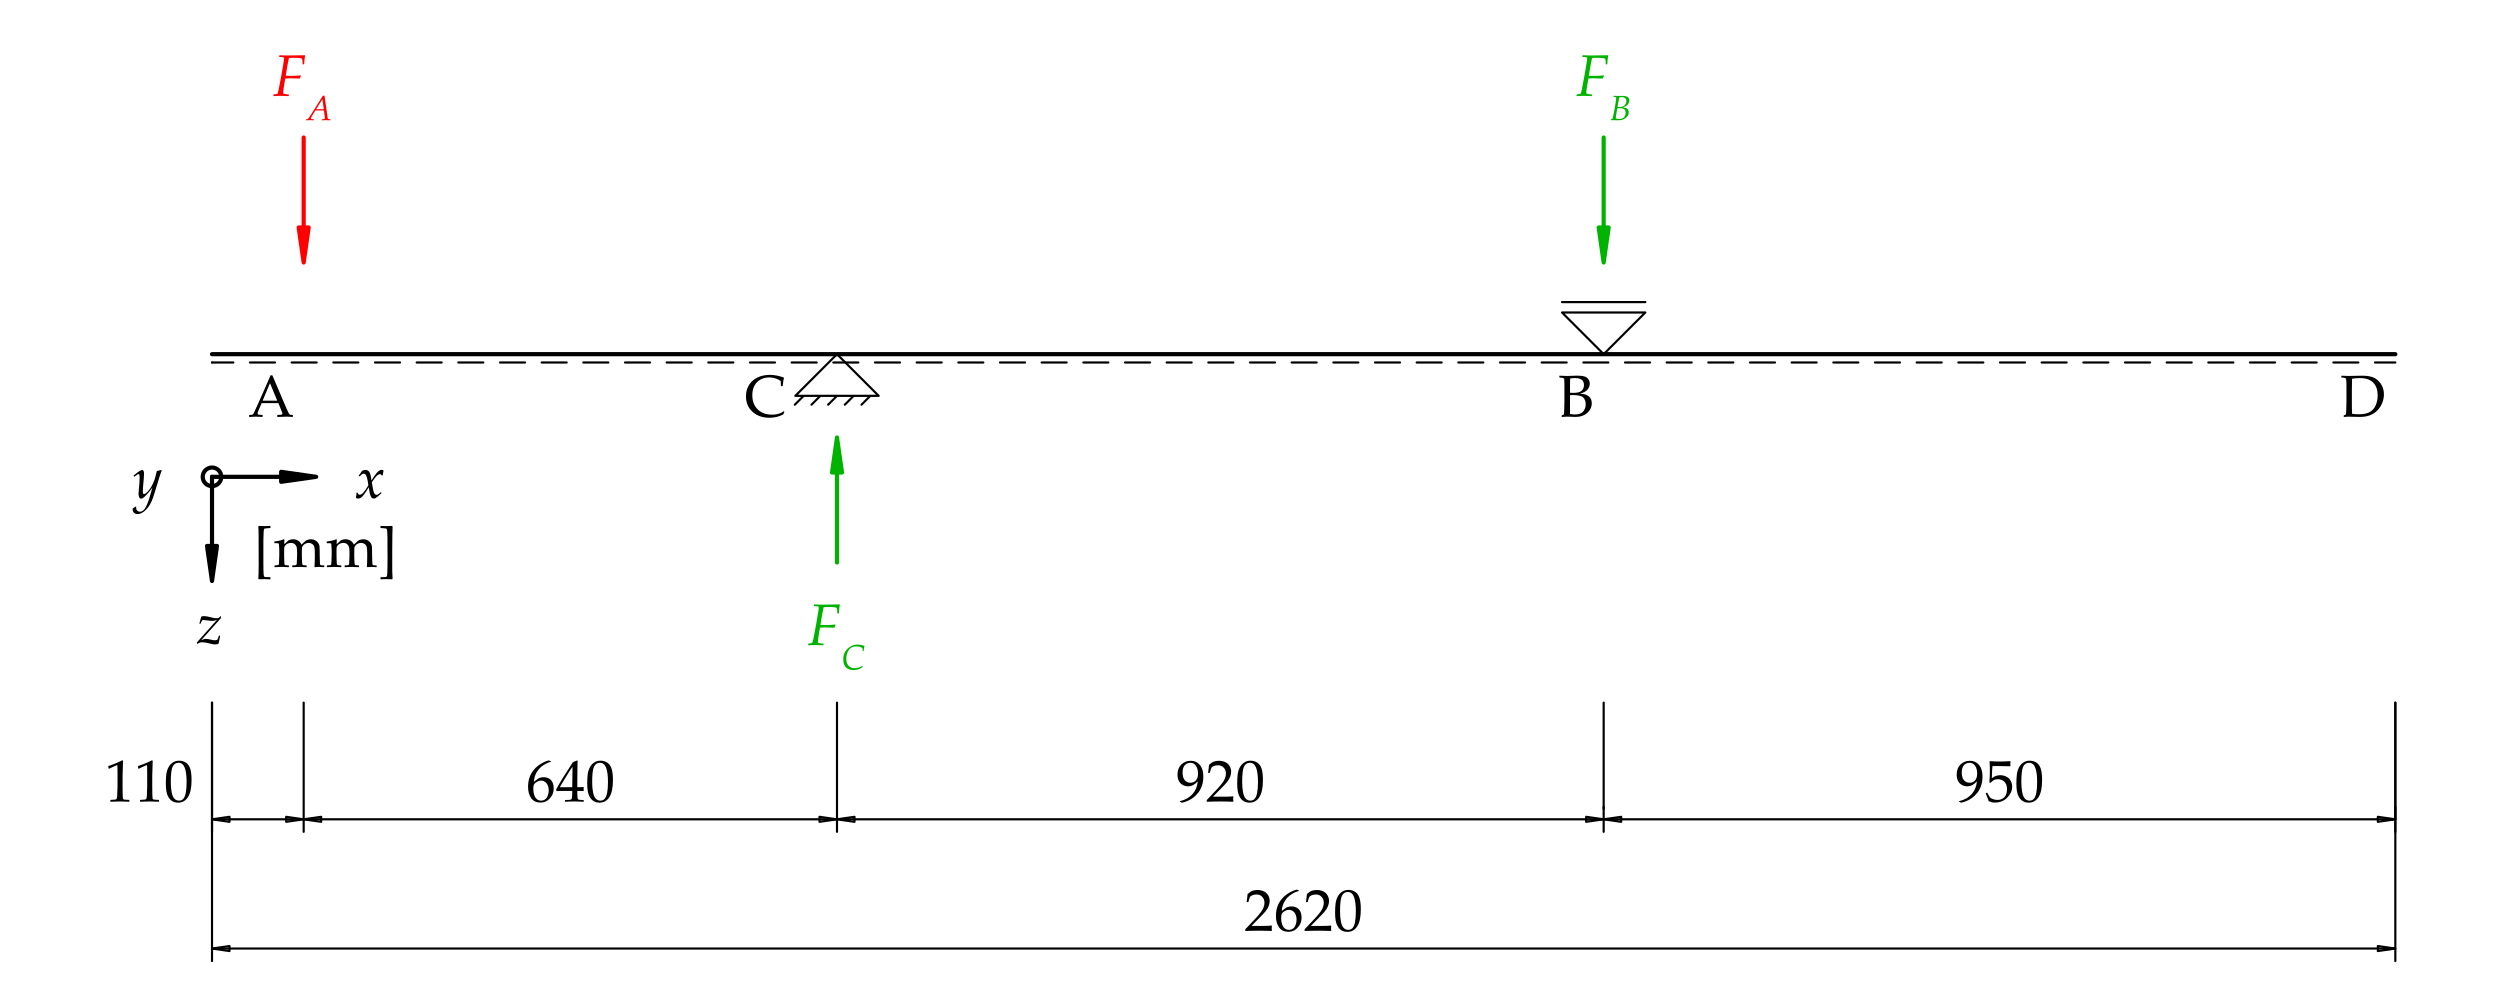 <?xml version="1.0" encoding="UTF-8" standalone="no"?>
<svg
   width="425.197pt"
   height="170.079pt"
   viewBox="0 0 425.197 170.079"
   version="1.1"
   id="svg70"
   xmlns:xlink="http://www.w3.org/1999/xlink"
   xmlns="http://www.w3.org/2000/svg"
   xmlns:svg="http://www.w3.org/2000/svg">
  <defs
     id="defs21">
    <g
       id="g21">
      <g
         id="glyph-0-0">
        <path
           d="M 0.75 -5.562 L 0.672 -5.594 L 0.609 -6 L 0.672 -6.047 C 0.992 -6.141 1.406 -6.289 1.906 -6.5 C 2.414 -6.719 2.773 -6.883 2.984 -7 L 3.125 -6.938 C 3.07 -5.5 3.047 -4.641 3.047 -4.359 L 3.047 -2.531 C 3.047 -2.07 3.051 -1.645 3.062 -1.25 C 3.07 -0.852 3.082 -0.617 3.094 -0.547 C 3.113 -0.484 3.145 -0.43 3.188 -0.391 C 3.238 -0.348 3.305 -0.32 3.391 -0.312 C 3.484 -0.301 3.742 -0.285 4.172 -0.266 L 4.203 -0.219 L 4.203 0 L 4.172 0.047 C 3.441 0.016 2.93 0 2.641 0 C 2.422 0 1.875 0.016 1 0.047 L 0.969 0 L 0.969 -0.219 L 1 -0.266 C 1.5 -0.297 1.781 -0.316 1.844 -0.328 C 1.914 -0.348 1.969 -0.379 2 -0.422 C 2.039 -0.461 2.07 -0.539 2.094 -0.656 C 2.125 -0.77 2.145 -1.109 2.156 -1.672 C 2.176 -2.242 2.188 -2.535 2.188 -2.547 L 2.188 -4.484 C 2.188 -5.441 2.18 -5.961 2.172 -6.047 C 2.172 -6.129 2.145 -6.172 2.094 -6.172 C 2.07 -6.172 2.051 -6.164 2.031 -6.156 C 2.008 -6.145 1.938 -6.113 1.812 -6.062 L 1.328 -5.844 C 1.129 -5.758 0.938 -5.664 0.75 -5.562 Z M 0.75 -5.562 "
           id="path1" />
      </g>
      <g
         id="glyph-0-1">
        <path
           d="M 0.312 -3.016 C 0.312 -3.598 0.336 -4.125 0.391 -4.594 C 0.453 -5.062 0.582 -5.477 0.781 -5.844 C 0.988 -6.207 1.242 -6.477 1.547 -6.656 C 1.848 -6.844 2.191 -6.938 2.578 -6.938 C 3.023 -6.938 3.414 -6.82 3.75 -6.594 C 4.082 -6.375 4.32 -6.023 4.469 -5.547 C 4.613 -5.078 4.688 -4.441 4.688 -3.641 C 4.688 -2.328 4.484 -1.359 4.078 -0.734 C 3.672 -0.109 3.113 0.203 2.406 0.203 C 2.051 0.203 1.734 0.125 1.453 -0.031 C 1.18 -0.188 0.957 -0.41 0.781 -0.703 C 0.602 -0.992 0.477 -1.336 0.406 -1.734 C 0.344 -2.141 0.312 -2.566 0.312 -3.016 Z M 1.156 -3.297 C 1.156 -2.672 1.203 -2.102 1.297 -1.594 C 1.391 -1.082 1.547 -0.711 1.766 -0.484 C 1.984 -0.254 2.242 -0.141 2.547 -0.141 C 2.836 -0.141 3.078 -0.238 3.266 -0.438 C 3.461 -0.645 3.609 -0.988 3.703 -1.469 C 3.797 -1.957 3.844 -2.562 3.844 -3.281 C 3.844 -4.406 3.734 -5.234 3.516 -5.766 C 3.305 -6.305 2.953 -6.578 2.453 -6.578 C 2.023 -6.578 1.703 -6.367 1.484 -5.953 C 1.266 -5.535 1.156 -4.648 1.156 -3.297 Z M 1.156 -3.297 "
           id="path2" />
      </g>
      <g
         id="glyph-0-2">
        <path
           d="M 4.266 -6.812 L 4.266 -6.75 C 3.898 -6.676 3.488 -6.5 3.031 -6.219 C 2.57 -5.938 2.188 -5.555 1.875 -5.078 C 1.562 -4.598 1.379 -4.023 1.328 -3.359 C 1.441 -3.43 1.57 -3.523 1.719 -3.641 C 1.906 -3.785 2.039 -3.883 2.125 -3.938 C 2.219 -3.988 2.336 -4.031 2.484 -4.062 C 2.629 -4.102 2.797 -4.125 2.984 -4.125 C 3.328 -4.125 3.629 -4.051 3.891 -3.906 C 4.16 -3.758 4.363 -3.539 4.5 -3.25 C 4.633 -2.957 4.703 -2.617 4.703 -2.234 C 4.703 -1.68 4.566 -1.219 4.297 -0.844 C 4.035 -0.477 3.754 -0.211 3.453 -0.047 C 3.16 0.109 2.82 0.188 2.438 0.188 C 1.77 0.188 1.254 -0.055 0.891 -0.547 C 0.523 -1.047 0.344 -1.691 0.344 -2.484 C 0.344 -3.016 0.414 -3.52 0.562 -4 C 0.719 -4.488 0.953 -4.926 1.266 -5.312 C 1.578 -5.707 1.973 -6.055 2.453 -6.359 C 2.941 -6.672 3.426 -6.879 3.906 -6.984 Z M 1.234 -2.109 C 1.234 -1.785 1.281 -1.461 1.375 -1.141 C 1.469 -0.828 1.617 -0.582 1.828 -0.406 C 2.035 -0.227 2.281 -0.141 2.562 -0.141 C 2.801 -0.141 3.02 -0.207 3.219 -0.344 C 3.426 -0.477 3.582 -0.691 3.688 -0.984 C 3.801 -1.273 3.859 -1.578 3.859 -1.891 C 3.859 -2.211 3.801 -2.5 3.688 -2.75 C 3.582 -3 3.43 -3.191 3.234 -3.328 C 3.035 -3.473 2.801 -3.547 2.531 -3.547 C 2.344 -3.547 2.148 -3.492 1.953 -3.391 C 1.754 -3.297 1.598 -3.188 1.484 -3.062 C 1.379 -2.945 1.312 -2.82 1.281 -2.688 C 1.25 -2.551 1.234 -2.359 1.234 -2.109 Z M 1.234 -2.109 "
           id="path3" />
      </g>
      <g
         id="glyph-0-3">
        <path
           d="M 1.625 0.047 L 1.578 0 L 1.578 -0.219 L 1.625 -0.25 C 2.102 -0.258 2.391 -0.273 2.484 -0.297 C 2.578 -0.316 2.645 -0.352 2.688 -0.406 C 2.727 -0.457 2.758 -0.582 2.781 -0.781 C 2.801 -0.988 2.812 -1.207 2.812 -1.438 L 2.812 -1.797 L 1.734 -1.797 C 1.109 -1.797 0.578 -1.785 0.141 -1.766 L 0.062 -2.031 C 0.633 -3.102 1.586 -4.656 2.922 -6.688 L 3.625 -6.969 L 3.734 -6.906 C 3.703 -6.352 3.688 -5.66 3.688 -4.828 L 3.672 -3.438 L 3.672 -2.422 C 4.129 -2.43 4.477 -2.441 4.719 -2.453 L 4.766 -2.406 C 4.754 -2.281 4.75 -2.191 4.75 -2.141 C 4.758 -2.023 4.766 -1.914 4.766 -1.812 L 4.719 -1.766 C 4.406 -1.785 4.141 -1.797 3.922 -1.797 L 3.672 -1.797 L 3.672 -1.469 C 3.672 -1.102 3.68 -0.844 3.703 -0.688 C 3.723 -0.531 3.754 -0.43 3.797 -0.391 C 3.836 -0.348 3.922 -0.312 4.047 -0.281 C 4.18 -0.258 4.406 -0.25 4.719 -0.25 L 4.766 -0.219 L 4.766 0 L 4.734 0.047 C 4.148 0.016 3.664 0 3.281 0 C 2.645 0 2.094 0.016 1.625 0.047 Z M 0.703 -2.422 L 2.812 -2.422 L 2.859 -5.922 C 2.547 -5.473 2.148 -4.852 1.672 -4.062 C 1.191 -3.281 0.867 -2.734 0.703 -2.422 Z M 0.703 -2.422 "
           id="path4" />
      </g>
      <g
         id="glyph-0-4">
        <path
           d="M 0.656 0.047 L 0.656 -0.047 C 1.57 -0.266 2.289 -0.672 2.812 -1.266 C 3.332 -1.859 3.625 -2.582 3.688 -3.438 C 3.207 -2.863 2.664 -2.578 2.062 -2.578 C 1.688 -2.578 1.359 -2.664 1.078 -2.844 C 0.797 -3.02 0.586 -3.254 0.453 -3.547 C 0.316 -3.836 0.25 -4.176 0.25 -4.562 C 0.25 -5.281 0.461 -5.852 0.891 -6.281 C 1.328 -6.707 1.863 -6.922 2.5 -6.922 C 3.133 -6.922 3.648 -6.688 4.047 -6.219 C 4.441 -5.758 4.641 -5.098 4.641 -4.234 C 4.641 -3.848 4.602 -3.477 4.531 -3.125 C 4.457 -2.77 4.32 -2.406 4.125 -2.031 C 3.926 -1.664 3.66 -1.32 3.328 -1 C 2.992 -0.676 2.617 -0.41 2.203 -0.203 C 1.797 0.004 1.391 0.141 0.984 0.203 Z M 1.109 -4.891 C 1.109 -4.598 1.156 -4.312 1.25 -4.031 C 1.352 -3.758 1.508 -3.551 1.719 -3.406 C 1.926 -3.258 2.172 -3.188 2.453 -3.188 C 2.836 -3.188 3.145 -3.316 3.375 -3.578 C 3.613 -3.836 3.734 -4.227 3.734 -4.75 C 3.734 -5.281 3.617 -5.719 3.391 -6.062 C 3.16 -6.406 2.844 -6.578 2.438 -6.578 C 2.039 -6.578 1.719 -6.43 1.469 -6.141 C 1.227 -5.859 1.109 -5.441 1.109 -4.891 Z M 1.109 -4.891 "
           id="path5" />
      </g>
      <g
         id="glyph-0-5">
        <path
           d="M 0.234 0.047 L 0.172 0 L 0.172 -0.234 L 1.812 -1.969 C 2.5 -2.695 2.941 -3.254 3.141 -3.641 C 3.336 -4.035 3.438 -4.406 3.438 -4.75 C 3.438 -5.156 3.312 -5.488 3.062 -5.75 C 2.82 -6.02 2.5 -6.156 2.094 -6.156 C 1.82 -6.156 1.586 -6.113 1.391 -6.031 C 1.191 -5.945 1.055 -5.852 0.984 -5.75 C 0.922 -5.645 0.828 -5.359 0.703 -4.891 L 0.656 -4.859 L 0.453 -4.859 L 0.406 -4.906 C 0.477 -5.344 0.531 -5.781 0.562 -6.219 C 0.875 -6.52 1.16 -6.711 1.422 -6.797 C 1.691 -6.879 1.973 -6.922 2.266 -6.922 C 2.617 -6.922 2.953 -6.852 3.266 -6.719 C 3.586 -6.594 3.844 -6.379 4.031 -6.078 C 4.227 -5.785 4.328 -5.445 4.328 -5.062 C 4.328 -4.77 4.27 -4.477 4.156 -4.188 C 4.039 -3.895 3.875 -3.613 3.656 -3.344 C 3.445 -3.07 3.148 -2.75 2.766 -2.375 L 1.234 -0.812 L 3.172 -0.812 C 3.773 -0.812 4.273 -0.832 4.672 -0.875 L 4.703 -0.828 C 4.68 -0.723 4.672 -0.578 4.672 -0.391 C 4.672 -0.223 4.68 -0.094 4.703 0 L 4.672 0.047 C 4.43 0.035 4.066 0.023 3.578 0.016 C 3.086 0.004 2.766 0 2.609 0 C 2.297 0 1.867 0.004 1.328 0.016 C 0.785 0.023 0.422 0.035 0.234 0.047 Z M 0.234 0.047 "
           id="path6" />
      </g>
      <g
         id="glyph-0-6">
        <path
           d="M 0.641 -0.062 C 0.566 -0.32 0.406 -0.75 0.156 -1.344 L 0.172 -1.406 L 0.344 -1.5 L 0.406 -1.484 C 0.676 -0.992 0.844 -0.711 0.906 -0.641 C 0.977 -0.578 1.133 -0.5 1.375 -0.406 C 1.613 -0.312 1.863 -0.266 2.125 -0.266 C 2.457 -0.266 2.75 -0.336 3 -0.484 C 3.258 -0.629 3.453 -0.844 3.578 -1.125 C 3.703 -1.406 3.766 -1.727 3.766 -2.094 C 3.766 -2.438 3.703 -2.734 3.578 -2.984 C 3.461 -3.242 3.273 -3.441 3.016 -3.578 C 2.766 -3.711 2.492 -3.781 2.203 -3.781 C 2.016 -3.781 1.848 -3.754 1.703 -3.703 C 1.555 -3.648 1.43 -3.582 1.328 -3.5 C 1.223 -3.426 1.102 -3.316 0.969 -3.172 L 0.766 -3.234 L 0.828 -4.281 C 0.836 -4.488 0.844 -4.691 0.844 -4.891 L 0.844 -5.766 C 0.844 -6.035 0.832 -6.289 0.812 -6.531 C 0.801 -6.676 0.797 -6.77 0.797 -6.812 L 0.875 -6.859 C 1.375 -6.816 1.945 -6.797 2.594 -6.797 C 3.082 -6.797 3.664 -6.816 4.344 -6.859 L 4.359 -6.812 C 4.336 -6.645 4.328 -6.492 4.328 -6.359 C 4.328 -6.285 4.332 -6.172 4.344 -6.016 L 4.297 -5.984 C 3.922 -6.004 3.422 -6.016 2.797 -6.016 C 1.93 -6.016 1.43 -6.016 1.297 -6.016 C 1.242 -5.629 1.207 -4.945 1.188 -3.969 C 1.457 -4.164 1.703 -4.297 1.922 -4.359 C 2.141 -4.43 2.375 -4.469 2.625 -4.469 C 2.988 -4.469 3.332 -4.383 3.656 -4.219 C 3.988 -4.062 4.234 -3.828 4.391 -3.516 C 4.555 -3.203 4.641 -2.863 4.641 -2.5 C 4.641 -1.832 4.363 -1.219 3.812 -0.656 C 3.258 -0.094 2.555 0.188 1.703 0.188 C 1.473 0.188 1.281 0.164 1.125 0.125 C 0.977 0.082 0.816 0.02 0.641 -0.062 Z M 0.641 -0.062 "
           id="path7" />
      </g>
      <g
         id="glyph-0-7">
        <path
           d="M 6.875 -0.828 L 6.688 -0.375 C 5.957 0 5.18 0.188 4.359 0.188 C 3.172 0.188 2.203 -0.148 1.453 -0.828 C 0.711 -1.504 0.344 -2.383 0.344 -3.469 C 0.344 -4.219 0.523 -4.875 0.891 -5.438 C 1.266 -6 1.754 -6.414 2.359 -6.688 C 2.973 -6.969 3.656 -7.109 4.406 -7.109 C 4.844 -7.109 5.273 -7.062 5.703 -6.969 C 6.129 -6.875 6.488 -6.766 6.781 -6.641 L 6.812 -6.594 C 6.738 -6.406 6.664 -5.945 6.594 -5.219 L 6.562 -5.188 L 6.328 -5.188 L 6.297 -5.219 L 6.25 -6.062 C 6.008 -6.25 5.719 -6.395 5.375 -6.5 C 5.031 -6.613 4.676 -6.672 4.312 -6.672 C 3.758 -6.672 3.258 -6.551 2.812 -6.312 C 2.375 -6.07 2.031 -5.723 1.781 -5.266 C 1.539 -4.816 1.422 -4.27 1.422 -3.625 C 1.422 -2.957 1.562 -2.375 1.844 -1.875 C 2.133 -1.383 2.523 -1.004 3.016 -0.734 C 3.516 -0.473 4.098 -0.344 4.766 -0.344 C 5.055 -0.344 5.336 -0.367 5.609 -0.422 C 5.879 -0.484 6.102 -0.555 6.281 -0.641 C 6.457 -0.723 6.629 -0.82 6.797 -0.938 Z M 6.875 -0.828 "
           id="path8" />
      </g>
      <g
         id="glyph-0-8">
        <path
           d="M 0.172 -6.656 L 0.141 -6.688 L 0.141 -6.922 L 0.172 -6.969 C 0.734 -6.938 1.172 -6.922 1.484 -6.922 C 1.598 -6.922 2.051 -6.938 2.844 -6.969 C 3.102 -6.969 3.289 -6.969 3.406 -6.969 C 3.844 -6.969 4.191 -6.922 4.453 -6.828 C 4.711 -6.742 4.922 -6.586 5.078 -6.359 C 5.234 -6.141 5.312 -5.891 5.312 -5.609 C 5.312 -5.242 5.18 -4.906 4.922 -4.594 C 4.66 -4.281 4.234 -4.055 3.641 -3.922 C 3.992 -3.891 4.285 -3.844 4.516 -3.781 C 4.742 -3.719 4.941 -3.617 5.109 -3.484 C 5.285 -3.359 5.422 -3.191 5.516 -2.984 C 5.609 -2.773 5.656 -2.535 5.656 -2.266 C 5.656 -2.047 5.617 -1.828 5.547 -1.609 C 5.484 -1.391 5.363 -1.172 5.188 -0.953 C 5.02 -0.734 4.812 -0.547 4.562 -0.391 C 4.312 -0.242 4.055 -0.133 3.797 -0.062 C 3.535 0.008 3.207 0.047 2.812 0.047 C 2.738 0.047 2.504 0.035 2.109 0.016 C 1.672 0.004 1.438 0 1.406 0 C 1.176 0 0.898 0.016 0.578 0.047 L 0.531 0 L 0.531 -0.156 L 0.578 -0.219 C 0.766 -0.301 0.875 -0.359 0.906 -0.391 C 0.938 -0.422 0.957 -0.707 0.969 -1.25 C 0.988 -1.801 1 -2.223 1 -2.516 L 1 -5.453 C 1 -5.691 0.992 -5.883 0.984 -6.031 C 0.984 -6.188 0.977 -6.297 0.969 -6.359 C 0.957 -6.43 0.938 -6.477 0.906 -6.5 C 0.883 -6.531 0.848 -6.551 0.797 -6.562 C 0.742 -6.582 0.66 -6.602 0.547 -6.625 Z M 1.953 -4.062 C 2.109 -4.051 2.289 -4.047 2.5 -4.047 C 3.188 -4.047 3.66 -4.164 3.922 -4.406 C 4.191 -4.645 4.328 -4.977 4.328 -5.406 C 4.328 -5.656 4.273 -5.863 4.172 -6.031 C 4.066 -6.207 3.906 -6.336 3.688 -6.422 C 3.469 -6.516 3.172 -6.562 2.797 -6.562 C 2.492 -6.562 2.223 -6.539 1.984 -6.5 C 1.961 -6.195 1.953 -5.68 1.953 -4.953 Z M 1.953 -0.469 C 2.211 -0.406 2.473 -0.375 2.734 -0.375 C 3.203 -0.375 3.566 -0.445 3.828 -0.594 C 4.098 -0.75 4.297 -0.961 4.422 -1.234 C 4.555 -1.504 4.625 -1.797 4.625 -2.109 C 4.625 -2.578 4.488 -2.953 4.219 -3.234 C 3.945 -3.523 3.367 -3.672 2.484 -3.672 C 2.328 -3.672 2.148 -3.664 1.953 -3.656 Z M 1.953 -0.469 "
           id="path9" />
      </g>
      <g
         id="glyph-0-9">
        <path
           d="M 0.141 -6.922 L 0.188 -6.969 C 0.758 -6.938 1.145 -6.922 1.344 -6.922 L 3.656 -6.969 C 4.312 -6.969 4.848 -6.906 5.266 -6.781 C 5.691 -6.664 6.066 -6.453 6.391 -6.141 C 6.723 -5.836 6.973 -5.484 7.141 -5.078 C 7.305 -4.68 7.391 -4.254 7.391 -3.797 C 7.391 -3.359 7.312 -2.922 7.156 -2.484 C 7 -2.047 6.781 -1.656 6.5 -1.312 C 6.219 -0.969 5.895 -0.691 5.531 -0.484 C 5.164 -0.273 4.801 -0.133 4.438 -0.062 C 4.07 0.008 3.703 0.047 3.328 0.047 C 3.066 0.047 2.582 0.035 1.875 0.016 C 1.633 0.004 1.477 0 1.406 0 C 1.176 0 0.906 0.016 0.594 0.047 L 0.547 0 L 0.547 -0.156 L 0.594 -0.219 C 0.781 -0.312 0.891 -0.367 0.922 -0.391 C 0.953 -0.422 0.973 -0.707 0.984 -1.25 C 1.004 -1.801 1.016 -2.223 1.016 -2.516 L 1.016 -5.453 C 1.016 -5.691 1.008 -5.883 1 -6.031 C 0.988 -6.188 0.973 -6.297 0.953 -6.359 C 0.941 -6.43 0.926 -6.477 0.906 -6.5 C 0.883 -6.531 0.848 -6.551 0.797 -6.562 C 0.754 -6.582 0.676 -6.602 0.562 -6.625 L 0.188 -6.656 L 0.141 -6.688 Z M 1.969 -0.5 C 2.301 -0.438 2.688 -0.406 3.125 -0.406 C 3.895 -0.406 4.508 -0.531 4.969 -0.781 C 5.426 -1.039 5.766 -1.422 5.984 -1.922 C 6.211 -2.422 6.328 -2.988 6.328 -3.625 C 6.328 -4.551 6.078 -5.27 5.578 -5.781 C 5.086 -6.301 4.312 -6.562 3.25 -6.562 C 2.801 -6.562 2.375 -6.523 1.969 -6.453 C 1.945 -5.91 1.938 -5.305 1.938 -4.641 L 1.938 -1.641 C 1.938 -1.359 1.945 -0.977 1.969 -0.5 Z M 1.969 -0.5 "
           id="path10" />
      </g>
      <g
         id="glyph-0-10">
        <path
           d="M 0.219 0.047 L 0.172 0 L 0.172 -0.25 L 0.219 -0.297 C 0.457 -0.297 0.609 -0.305 0.672 -0.328 C 0.742 -0.348 0.805 -0.391 0.859 -0.453 C 0.922 -0.523 1.031 -0.738 1.188 -1.094 L 1.703 -2.219 L 3.047 -5.25 C 3.305 -5.844 3.562 -6.438 3.812 -7.031 L 4.125 -7.031 L 6.234 -2.078 L 6.516 -1.422 C 6.598 -1.234 6.691 -1.031 6.797 -0.812 C 6.898 -0.594 6.973 -0.461 7.016 -0.422 C 7.055 -0.379 7.109 -0.348 7.172 -0.328 C 7.234 -0.305 7.367 -0.297 7.578 -0.297 L 7.609 -0.25 L 7.609 0 L 7.578 0.047 C 7.223 0.016 6.91 0 6.641 0 C 6.086 0.008 5.539 0.023 5 0.047 L 4.953 0 L 4.953 -0.25 L 5 -0.297 C 5.363 -0.305 5.594 -0.32 5.688 -0.344 C 5.781 -0.363 5.828 -0.422 5.828 -0.516 C 5.828 -0.586 5.801 -0.68 5.75 -0.797 L 5.156 -2.297 L 2.297 -2.297 L 1.766 -1.047 C 1.66 -0.816 1.609 -0.648 1.609 -0.547 C 1.609 -0.461 1.648 -0.398 1.734 -0.359 C 1.828 -0.316 2.055 -0.297 2.422 -0.297 L 2.469 -0.25 L 2.469 0 L 2.422 0.047 C 2.004 0.016 1.633 0 1.312 0 C 0.945 0 0.582 0.016 0.219 0.047 Z M 2.469 -2.719 L 4.953 -2.719 L 3.719 -5.703 Z M 3.953 -7.328 Z M 3.844 0.297 Z M 3.844 0.297 "
           id="path11" />
      </g>
      <g
         id="glyph-0-11">
        <path
           d="M 2.891 1.797 L 2.891 2.062 L 2.844 2.109 C 2.844 2.109 2.773 2.109 2.641 2.109 C 2.297 2.086 2.062 2.078 1.938 2.078 C 1.656 2.078 1.32 2.086 0.938 2.109 L 0.828 2.016 C 0.867 1.398 0.891 0.602 0.891 -0.375 C 0.891 -3.281 0.883 -4.984 0.875 -5.484 C 0.875 -5.992 0.859 -6.445 0.828 -6.844 L 0.922 -6.969 C 1.297 -6.945 1.609 -6.938 1.859 -6.938 C 2.078 -6.938 2.406 -6.945 2.844 -6.969 L 2.891 -6.922 L 2.891 -6.656 L 2.875 -6.609 C 2.801 -6.609 2.703 -6.602 2.578 -6.594 C 2.211 -6.57 2 -6.551 1.938 -6.531 C 1.883 -6.508 1.844 -6.473 1.812 -6.422 C 1.781 -6.367 1.754 -6.207 1.734 -5.938 C 1.711 -5.664 1.695 -5.16 1.688 -4.422 C 1.688 -3.68 1.688 -3.07 1.688 -2.594 L 1.688 -0.547 L 1.703 0.609 C 1.711 1.098 1.738 1.41 1.781 1.547 C 1.789 1.586 1.812 1.625 1.844 1.656 C 1.883 1.688 1.953 1.707 2.047 1.719 C 2.086 1.727 2.352 1.738 2.844 1.75 Z M 2.891 1.797 "
           id="path12" />
      </g>
      <g
         id="glyph-0-12">
        <path
           d="M 1.812 -4.703 L 1.906 -4.641 C 1.883 -4.422 1.875 -4.16 1.875 -3.859 L 2.344 -4.281 C 2.469 -4.406 2.551 -4.484 2.594 -4.516 C 2.633 -4.547 2.734 -4.582 2.891 -4.625 C 3.055 -4.676 3.223 -4.703 3.391 -4.703 C 3.723 -4.703 4.008 -4.617 4.25 -4.453 C 4.5 -4.297 4.688 -4.078 4.812 -3.797 C 5.25 -4.211 5.504 -4.441 5.578 -4.484 C 5.648 -4.535 5.766 -4.582 5.922 -4.625 C 6.086 -4.676 6.254 -4.703 6.422 -4.703 C 6.68 -4.703 6.914 -4.645 7.125 -4.531 C 7.344 -4.414 7.516 -4.27 7.641 -4.094 C 7.773 -3.914 7.852 -3.719 7.875 -3.5 C 7.895 -3.289 7.906 -3.004 7.906 -2.641 L 7.906 -2.125 C 7.906 -2.07 7.914 -1.66 7.938 -0.891 C 7.938 -0.578 7.969 -0.391 8.031 -0.328 C 8.094 -0.273 8.297 -0.25 8.641 -0.25 L 8.688 -0.219 L 8.688 0 L 8.641 0.047 C 8.223 0.016 7.941 0 7.797 0 C 7.711 0 7.473 0.016 7.078 0.047 L 7.016 -0.016 C 7.055 -0.441 7.078 -1 7.078 -1.688 L 7.078 -2.281 C 7.078 -2.801 7.051 -3.164 7 -3.375 C 6.957 -3.582 6.844 -3.75 6.656 -3.875 C 6.477 -4.008 6.266 -4.078 6.016 -4.078 C 5.836 -4.078 5.672 -4.039 5.516 -3.969 C 5.359 -3.906 5.219 -3.801 5.094 -3.656 C 4.977 -3.52 4.91 -3.391 4.891 -3.266 C 4.879 -3.148 4.875 -2.93 4.875 -2.609 L 4.875 -2 C 4.875 -1.852 4.879 -1.582 4.891 -1.188 C 4.91 -0.789 4.926 -0.555 4.938 -0.484 C 4.957 -0.422 4.984 -0.375 5.016 -0.344 C 5.047 -0.32 5.082 -0.305 5.125 -0.297 C 5.164 -0.285 5.336 -0.27 5.641 -0.25 L 5.688 -0.219 L 5.688 0 L 5.656 0.047 C 5.238 0.016 4.844 0 4.469 0 C 4.113 0 3.719 0.016 3.281 0.047 L 3.234 0 L 3.234 -0.219 L 3.281 -0.25 C 3.602 -0.27 3.785 -0.285 3.828 -0.297 C 3.867 -0.305 3.906 -0.328 3.938 -0.359 C 3.969 -0.391 3.988 -0.438 4 -0.5 C 4.008 -0.562 4.02 -0.77 4.031 -1.125 C 4.051 -1.488 4.062 -1.766 4.062 -1.953 L 4.062 -2.516 C 4.062 -2.891 4.035 -3.176 3.984 -3.375 C 3.93 -3.57 3.82 -3.738 3.656 -3.875 C 3.488 -4.008 3.273 -4.078 3.016 -4.078 C 2.816 -4.078 2.633 -4.039 2.469 -3.969 C 2.312 -3.895 2.18 -3.801 2.078 -3.688 C 1.973 -3.57 1.91 -3.461 1.891 -3.359 C 1.867 -3.266 1.859 -3.051 1.859 -2.719 L 1.859 -2 C 1.859 -1.852 1.863 -1.582 1.875 -1.188 C 1.883 -0.789 1.895 -0.555 1.906 -0.484 C 1.926 -0.422 1.953 -0.375 1.984 -0.344 C 2.016 -0.32 2.051 -0.305 2.094 -0.297 C 2.133 -0.285 2.312 -0.27 2.625 -0.25 L 2.672 -0.219 L 2.672 0 L 2.625 0.047 C 2.219 0.016 1.82 0 1.438 0 C 1.062 0 0.664 0.016 0.25 0.047 L 0.219 0 L 0.219 -0.219 L 0.25 -0.25 C 0.57 -0.27 0.754 -0.285 0.797 -0.297 C 0.836 -0.305 0.875 -0.328 0.906 -0.359 C 0.938 -0.391 0.957 -0.438 0.969 -0.5 C 0.977 -0.562 0.988 -0.77 1 -1.125 C 1.02 -1.488 1.031 -1.766 1.031 -1.953 L 1.031 -2.922 C 1.031 -3.055 1.02 -3.234 1 -3.453 C 0.988 -3.68 0.977 -3.82 0.969 -3.875 C 0.969 -3.926 0.945 -3.961 0.906 -3.984 C 0.863 -4.016 0.773 -4.031 0.641 -4.031 L 0.234 -4.031 L 0.188 -4.078 L 0.188 -4.281 L 0.234 -4.328 C 0.859 -4.398 1.383 -4.523 1.812 -4.703 Z M 1.812 -4.703 "
           id="path13" />
      </g>
      <g
         id="glyph-0-13">
        <path
           d="M 0.422 2.062 L 0.422 1.797 L 0.469 1.75 L 1.109 1.734 C 1.223 1.734 1.316 1.719 1.391 1.688 C 1.461 1.656 1.508 1.602 1.531 1.531 C 1.551 1.457 1.566 1.344 1.578 1.188 C 1.586 1.039 1.598 0.672 1.609 0.078 C 1.617 -0.504 1.625 -1.066 1.625 -1.609 L 1.609 -3.312 L 1.609 -4.984 C 1.598 -5.555 1.582 -5.93 1.562 -6.109 C 1.539 -6.285 1.516 -6.395 1.484 -6.438 C 1.461 -6.477 1.426 -6.508 1.375 -6.531 C 1.32 -6.551 1.109 -6.57 0.734 -6.594 C 0.609 -6.602 0.508 -6.609 0.438 -6.609 L 0.422 -6.656 L 0.422 -6.922 L 0.469 -6.969 C 0.906 -6.945 1.234 -6.938 1.453 -6.938 C 1.703 -6.938 2.016 -6.945 2.391 -6.969 L 2.484 -6.844 C 2.453 -6.5 2.43 -5.082 2.422 -2.594 C 2.422 -0.789 2.422 0.305 2.422 0.703 C 2.43 1.109 2.453 1.547 2.484 2.016 L 2.375 2.109 C 1.988 2.086 1.656 2.078 1.375 2.078 C 1.25 2.078 0.945 2.086 0.469 2.109 Z M 0.422 2.062 "
           id="path14" />
      </g>
      <g
         id="glyph-1-0">
        <path
           d="M 0.141 0.047 L 0.109 0 L 0.125 -0.203 L 0.172 -0.25 C 0.555 -0.258 0.773 -0.312 0.828 -0.406 C 0.891 -0.5 1.004 -1.008 1.172 -1.938 L 1.5 -3.672 L 1.781 -5.359 C 1.875 -5.879 1.922 -6.219 1.922 -6.375 C 1.922 -6.426 1.891 -6.477 1.828 -6.531 C 1.766 -6.582 1.531 -6.609 1.125 -6.609 L 1.094 -6.656 L 1.125 -6.859 L 1.156 -6.906 C 1.25 -6.906 1.375 -6.898 1.531 -6.891 L 2.469 -6.859 L 5.453 -6.906 L 5.5 -6.859 C 5.414 -6.398 5.363 -5.91 5.344 -5.391 L 5.297 -5.359 L 5.109 -5.359 L 5.078 -5.391 C 5.078 -5.879 5.039 -6.18 4.969 -6.297 C 4.895 -6.41 4.395 -6.469 3.469 -6.469 C 3.227 -6.469 2.988 -6.457 2.75 -6.438 C 2.676 -6.133 2.586 -5.695 2.484 -5.125 L 2.203 -3.406 L 3.312 -3.391 C 3.633 -3.391 4.109 -3.422 4.734 -3.484 L 4.781 -3.422 L 4.578 -2.938 C 3.703 -2.969 3.164 -2.984 2.969 -2.984 C 2.688 -2.984 2.406 -2.973 2.125 -2.953 C 1.883 -1.586 1.766 -0.812 1.766 -0.625 C 1.754 -0.477 1.789 -0.383 1.875 -0.344 C 1.957 -0.312 2.234 -0.273 2.703 -0.234 L 2.75 -0.203 L 2.719 0 L 2.672 0.047 C 2.004 0.016 1.52 0 1.219 0 C 0.906 0 0.547 0.016 0.141 0.047 Z M 0.141 0.047 "
           id="path15" />
      </g>
      <g
         id="glyph-1-1">
        <path
           d="M 0.094 0.062 L 0.016 -0.125 L 0.031 -0.188 L 3.469 -4.047 C 3.219 -3.91 2.938 -3.844 2.625 -3.844 C 2.445 -3.844 2.117 -3.875 1.641 -3.938 C 1.398 -3.977 1.234 -4 1.141 -4 C 1.078 -4 1.008 -3.977 0.938 -3.938 C 0.812 -3.738 0.723 -3.562 0.672 -3.406 L 0.625 -3.359 L 0.484 -3.359 L 0.453 -3.406 L 0.766 -4.562 C 0.891 -4.625 1.051 -4.656 1.25 -4.656 C 1.5 -4.656 1.82 -4.602 2.219 -4.5 C 2.539 -4.414 2.781 -4.359 2.938 -4.328 C 3.102 -4.305 3.258 -4.297 3.406 -4.297 C 3.551 -4.297 3.66 -4.316 3.734 -4.359 C 3.816 -4.41 3.926 -4.508 4.062 -4.656 L 4.141 -4.578 L 4.078 -4.266 L 0.766 -0.562 C 1.078 -0.707 1.359 -0.781 1.609 -0.781 C 1.766 -0.781 2.023 -0.738 2.391 -0.656 C 2.691 -0.582 2.926 -0.547 3.094 -0.547 C 3.25 -0.547 3.391 -0.578 3.516 -0.641 L 3.766 -1.297 L 3.812 -1.344 L 3.969 -1.344 L 3.984 -1.312 L 3.828 -0.516 L 3.703 0.062 C 3.535 0.125 3.352 0.156 3.156 0.156 C 3.008 0.156 2.895 0.148 2.812 0.141 C 2.727 0.129 2.562 0.094 2.312 0.031 C 1.969 -0.062 1.695 -0.125 1.5 -0.156 C 1.301 -0.188 1.113 -0.203 0.938 -0.203 C 0.602 -0.203 0.336 -0.109 0.141 0.078 Z M 0.094 0.062 "
           id="path16" />
      </g>
      <g
         id="glyph-1-2">
        <path
           d="M -0.062 1.844 L 0.422 1.516 L 0.531 1.547 C 0.52 1.598 0.516 1.645 0.516 1.688 C 0.516 1.926 0.582 2.102 0.719 2.219 C 0.852 2.332 1 2.391 1.156 2.391 C 1.281 2.391 1.406 2.359 1.531 2.297 C 1.664 2.234 1.789 2.129 1.906 1.984 C 2.031 1.836 2.172 1.594 2.328 1.25 C 2.484 0.906 2.625 0.531 2.75 0.125 C 2.875 -0.27 2.992 -0.68 3.109 -1.109 L 3.281 -1.719 C 3.051 -1.383 2.844 -1.113 2.656 -0.906 C 2.477 -0.695 2.297 -0.5 2.109 -0.312 C 1.93 -0.133 1.785 -0.008 1.672 0.062 C 1.555 0.133 1.453 0.172 1.359 0.172 C 1.223 0.172 1.113 0.086 1.031 -0.078 C 0.957 -0.242 0.922 -0.453 0.922 -0.703 C 0.922 -0.828 0.941 -1.086 0.984 -1.484 C 1.066 -2.191 1.109 -2.812 1.109 -3.344 C 1.109 -3.613 1.094 -3.789 1.062 -3.875 C 1.039 -3.957 0.992 -4 0.922 -4 C 0.848 -4 0.754 -3.957 0.641 -3.875 C 0.523 -3.801 0.379 -3.695 0.203 -3.562 L 0.141 -3.594 L 0.094 -3.703 L 0.109 -3.781 C 0.836 -4.395 1.316 -4.703 1.547 -4.703 C 1.641 -4.703 1.711 -4.656 1.766 -4.562 C 1.828 -4.477 1.859 -4.32 1.859 -4.094 C 1.859 -3.875 1.844 -3.582 1.812 -3.219 C 1.707 -2.113 1.656 -1.375 1.656 -1 C 1.656 -0.875 1.672 -0.773 1.703 -0.703 C 1.734 -0.641 1.781 -0.609 1.844 -0.609 C 1.895 -0.609 1.957 -0.625 2.031 -0.656 C 2.113 -0.695 2.242 -0.801 2.422 -0.969 C 2.598 -1.145 2.773 -1.363 2.953 -1.625 C 3.129 -1.895 3.285 -2.188 3.422 -2.5 C 3.566 -2.812 3.676 -3.109 3.75 -3.391 C 3.832 -3.68 3.926 -4.055 4.031 -4.516 C 4.25 -4.555 4.492 -4.617 4.766 -4.703 L 4.875 -4.609 C 4.719 -4.285 4.422 -3.379 3.984 -1.891 C 3.754 -1.129 3.566 -0.523 3.422 -0.078 C 3.273 0.359 3.098 0.758 2.891 1.125 C 2.691 1.488 2.457 1.801 2.188 2.062 C 1.926 2.332 1.676 2.52 1.438 2.625 C 1.207 2.738 0.984 2.797 0.766 2.797 C 0.535 2.797 0.336 2.723 0.172 2.578 C 0.004 2.43 -0.078 2.242 -0.078 2.016 C -0.078 1.961 -0.07 1.906 -0.062 1.844 Z M 2.812 -5.031 Z M 4.062 0.531 Z M 4.062 0.531 "
           id="path17" />
      </g>
      <g
         id="glyph-1-3">
        <path
           d="M 0.047 0.031 C 0.117 -0.383 0.156 -0.66 0.156 -0.797 L 0.188 -0.844 L 0.312 -0.859 L 0.359 -0.828 L 0.469 -0.578 C 0.551 -0.523 0.629 -0.5 0.703 -0.5 C 0.898 -0.5 1.102 -0.617 1.312 -0.859 C 1.531 -1.098 1.816 -1.508 2.172 -2.094 C 2.16 -2.195 2.125 -2.43 2.062 -2.797 C 2 -3.172 1.926 -3.453 1.844 -3.641 C 1.77 -3.828 1.695 -3.945 1.625 -4 C 1.562 -4.051 1.488 -4.078 1.406 -4.078 C 1.289 -4.078 1.191 -4.051 1.109 -4 C 1.023 -3.945 0.926 -3.859 0.812 -3.734 C 0.738 -3.672 0.703 -3.641 0.703 -3.641 L 0.656 -3.625 L 0.531 -3.688 L 0.531 -3.75 L 1.094 -4.547 C 1.258 -4.66 1.453 -4.719 1.672 -4.719 C 1.941 -4.719 2.156 -4.609 2.312 -4.391 C 2.477 -4.18 2.602 -3.691 2.688 -2.922 L 3.203 -3.703 C 3.254 -3.797 3.367 -3.945 3.547 -4.156 C 3.723 -4.363 3.879 -4.508 4.016 -4.594 C 4.16 -4.688 4.301 -4.734 4.438 -4.734 C 4.539 -4.734 4.645 -4.703 4.75 -4.641 C 4.676 -4.254 4.629 -3.984 4.609 -3.828 L 4.578 -3.797 L 4.5 -3.766 L 4.438 -3.797 C 4.395 -3.867 4.352 -3.914 4.312 -3.938 C 4.281 -3.969 4.227 -3.984 4.156 -3.984 C 3.977 -3.984 3.805 -3.91 3.641 -3.766 C 3.473 -3.617 3.176 -3.238 2.75 -2.625 C 2.895 -1.676 3.02 -1.082 3.125 -0.844 C 3.238 -0.602 3.379 -0.484 3.547 -0.484 C 3.641 -0.484 3.734 -0.508 3.828 -0.562 C 3.93 -0.625 4.078 -0.738 4.266 -0.906 L 4.328 -0.906 L 4.406 -0.797 L 4.391 -0.75 C 4.18 -0.539 3.984 -0.363 3.797 -0.219 C 3.617 -0.07 3.484 0.023 3.391 0.078 C 3.297 0.129 3.191 0.156 3.078 0.156 C 2.922 0.156 2.789 0.094 2.688 -0.031 C 2.594 -0.164 2.508 -0.363 2.438 -0.625 C 2.375 -0.883 2.305 -1.266 2.234 -1.766 C 1.961 -1.297 1.707 -0.906 1.469 -0.594 C 1.238 -0.281 1.047 -0.078 0.891 0.016 C 0.742 0.109 0.594 0.156 0.438 0.156 C 0.281 0.156 0.148 0.113 0.047 0.031 Z M 0.047 0.031 "
           id="path18" />
      </g>
      <g
         id="glyph-2-0">
        <path
           d="M 3.609 -0.609 L 3.641 -0.531 L 3.547 -0.312 C 3.141 -0.02 2.672 0.125 2.141 0.125 C 1.742 0.125 1.41 0.051 1.141 -0.094 C 0.867 -0.238 0.672 -0.445 0.547 -0.719 C 0.422 -0.988 0.359 -1.305 0.359 -1.672 C 0.359 -1.984 0.395 -2.27 0.469 -2.531 C 0.551 -2.789 0.672 -3.02 0.828 -3.219 C 0.984 -3.414 1.164 -3.586 1.375 -3.734 C 1.582 -3.891 1.789 -4.004 2 -4.078 C 2.219 -4.16 2.469 -4.203 2.75 -4.203 C 3.188 -4.203 3.586 -4.125 3.953 -3.969 L 3.969 -3.938 C 3.906 -3.77 3.859 -3.5 3.828 -3.125 L 3.797 -3.094 L 3.672 -3.094 L 3.656 -3.125 C 3.656 -3.375 3.648 -3.523 3.641 -3.578 C 3.398 -3.785 3.051 -3.891 2.594 -3.891 C 2.406 -3.891 2.223 -3.867 2.047 -3.828 C 1.879 -3.785 1.727 -3.711 1.594 -3.609 C 1.457 -3.504 1.336 -3.363 1.234 -3.188 C 1.129 -3.008 1.039 -2.801 0.969 -2.562 C 0.906 -2.332 0.875 -2.078 0.875 -1.797 C 0.875 -1.266 1.004 -0.863 1.266 -0.594 C 1.535 -0.32 1.891 -0.188 2.328 -0.188 C 2.766 -0.188 3.191 -0.328 3.609 -0.609 Z M 3.609 -0.609 "
           id="path19" />
      </g>
      <g
         id="glyph-2-1">
        <path
           d="M -0.047 0.031 L -0.062 0 L -0.047 -0.125 L -0.016 -0.156 L 0.156 -0.172 C 0.207 -0.18 0.238 -0.191 0.25 -0.203 C 0.27 -0.211 0.289 -0.227 0.312 -0.25 C 0.332 -0.27 0.375 -0.332 0.438 -0.438 C 0.508 -0.539 0.602 -0.68 0.719 -0.859 L 0.781 -0.953 L 2.797 -4.156 L 3.078 -4.156 L 3.578 -0.625 C 3.598 -0.426 3.617 -0.305 3.641 -0.266 C 3.66 -0.223 3.691 -0.195 3.734 -0.188 C 3.785 -0.176 3.898 -0.164 4.078 -0.156 L 4.094 -0.125 L 4.062 0 L 4.047 0.031 C 3.773 0.008 3.539 0 3.344 0 C 3.207 0 2.973 0.008 2.641 0.031 L 2.609 0 L 2.641 -0.125 L 2.656 -0.156 C 2.906 -0.164 3.047 -0.176 3.078 -0.188 C 3.109 -0.207 3.125 -0.25 3.125 -0.312 C 3.125 -0.332 3.113 -0.484 3.094 -0.766 L 2.969 -1.641 L 1.516 -1.641 L 1.094 -0.953 C 1.062 -0.891 1 -0.781 0.906 -0.625 C 0.82 -0.469 0.773 -0.375 0.766 -0.344 C 0.754 -0.312 0.75 -0.285 0.75 -0.266 C 0.75 -0.234 0.766 -0.207 0.797 -0.188 C 0.836 -0.176 0.984 -0.164 1.234 -0.156 L 1.25 -0.125 L 1.234 0 L 1.203 0.031 C 0.973 0.008 0.758 0 0.562 0 C 0.395 0 0.191 0.008 -0.047 0.031 Z M 1.656 -1.859 L 2.953 -1.859 L 2.719 -3.562 Z M 2.953 -4.328 Z M 2 0.312 Z M 2 0.312 "
           id="path20" />
      </g>
      <g
         id="glyph-2-2">
        <path
           d="M 0.234 0.016 L 0.219 0 L 0.234 -0.125 L 0.25 -0.156 C 0.363 -0.164 0.426 -0.176 0.438 -0.188 C 0.457 -0.195 0.477 -0.219 0.5 -0.25 C 0.52 -0.281 0.539 -0.344 0.562 -0.438 C 0.594 -0.531 0.66 -0.859 0.766 -1.422 L 0.938 -2.422 L 1.047 -3.062 C 1.109 -3.5 1.141 -3.75 1.141 -3.812 C 1.141 -3.852 1.129 -3.883 1.109 -3.906 C 1.086 -3.926 1.047 -3.938 0.984 -3.938 C 0.93 -3.945 0.828 -3.957 0.672 -3.969 L 0.656 -4 L 0.672 -4.109 L 0.688 -4.141 C 0.875 -4.117 1.141 -4.109 1.484 -4.109 L 2.219 -4.125 C 2.625 -4.125 2.914 -4.055 3.094 -3.922 C 3.27 -3.785 3.359 -3.594 3.359 -3.344 C 3.359 -3.207 3.332 -3.078 3.281 -2.953 C 3.227 -2.828 3.145 -2.707 3.031 -2.594 C 2.914 -2.488 2.801 -2.406 2.688 -2.344 C 2.582 -2.289 2.445 -2.234 2.281 -2.172 C 2.539 -2.129 2.727 -2.082 2.844 -2.031 C 2.969 -1.988 3.066 -1.906 3.141 -1.781 C 3.223 -1.656 3.266 -1.508 3.266 -1.344 C 3.266 -1.195 3.234 -1.047 3.172 -0.891 C 3.109 -0.742 3.016 -0.613 2.891 -0.5 C 2.773 -0.383 2.629 -0.281 2.453 -0.188 C 2.285 -0.094 2.145 -0.035 2.031 -0.016 C 1.926 0.004 1.773 0.016 1.578 0.016 C 1.441 0.016 1.25 0.016 1 0.016 C 0.82 0.004 0.695 0 0.625 0 C 0.488 0 0.359 0.004 0.234 0.016 Z M 1.359 -2.25 C 1.492 -2.238 1.598 -2.234 1.672 -2.234 C 1.859 -2.234 2.016 -2.25 2.141 -2.281 C 2.273 -2.32 2.395 -2.391 2.5 -2.484 C 2.613 -2.578 2.703 -2.691 2.766 -2.828 C 2.828 -2.961 2.859 -3.109 2.859 -3.266 C 2.859 -3.484 2.785 -3.645 2.641 -3.75 C 2.504 -3.863 2.316 -3.922 2.078 -3.922 C 1.941 -3.922 1.801 -3.906 1.656 -3.875 C 1.539 -3.332 1.441 -2.789 1.359 -2.25 Z M 1.047 -0.281 C 1.234 -0.227 1.453 -0.203 1.703 -0.203 C 1.93 -0.203 2.117 -0.242 2.266 -0.328 C 2.41 -0.41 2.523 -0.535 2.609 -0.703 C 2.691 -0.879 2.734 -1.066 2.734 -1.266 C 2.734 -1.43 2.703 -1.57 2.641 -1.688 C 2.578 -1.801 2.477 -1.883 2.344 -1.938 C 2.207 -2 2 -2.031 1.719 -2.031 C 1.582 -2.031 1.445 -2.02 1.312 -2 L 1.234 -1.531 L 1.109 -0.797 C 1.078 -0.566 1.055 -0.395 1.047 -0.281 Z M 1.047 -0.281 "
           id="path21" />
      </g>
    </g>
  </defs>
  <path
     fill="none"
     stroke-width="0.709"
     stroke-linecap="round"
     stroke-linejoin="round"
     stroke="rgb(0%, 0%, 0%)"
     stroke-opacity="1"
     stroke-miterlimit="10"
     d="M 36.059 109.841 L 407.395 109.841 "
     transform="matrix(1, 0, 0, -1, 0, 170.079)"
     id="path22" />
  <path
     fill="none"
     stroke-width="0.368"
     stroke-linecap="round"
     stroke-linejoin="round"
     stroke="rgb(0%, 0%, 0%)"
     stroke-opacity="1"
     stroke-miterlimit="10"
     d="M 36.059 108.427 L 39.684 108.427 M 42.52 108.427 L 46.773 108.427 M 49.605 108.427 L 53.859 108.427 M 56.691 108.427 L 60.945 108.427 M 63.781 108.427 L 68.031 108.427 M 70.867 108.427 L 75.117 108.427 M 77.953 108.427 L 82.203 108.427 M 85.039 108.427 L 89.293 108.427 M 92.125 108.427 L 96.379 108.427 M 99.211 108.427 L 103.465 108.427 M 106.301 108.427 L 110.551 108.427 M 113.387 108.427 L 117.637 108.427 M 120.473 108.427 L 124.723 108.427 M 127.559 108.427 L 131.812 108.427 M 134.645 108.427 L 138.898 108.427 M 141.73 108.427 L 145.984 108.427 M 148.82 108.427 L 153.07 108.427 M 155.906 108.427 L 160.156 108.427 M 162.992 108.427 L 167.242 108.427 M 170.078 108.427 L 174.332 108.427 M 177.164 108.427 L 181.418 108.427 M 184.254 108.427 L 188.504 108.427 M 191.34 108.427 L 195.59 108.427 M 198.426 108.427 L 202.676 108.427 M 205.512 108.427 L 209.766 108.427 M 212.598 108.427 L 216.852 108.427 M 219.684 108.427 L 223.938 108.427 M 226.773 108.427 L 231.023 108.427 M 233.859 108.427 L 238.109 108.427 M 240.945 108.427 L 245.195 108.427 M 248.031 108.427 L 252.285 108.427 M 255.117 108.427 L 259.371 108.427 M 262.203 108.427 L 266.457 108.427 M 269.293 108.427 L 273.543 108.427 M 276.379 108.427 L 280.629 108.427 M 283.465 108.427 L 287.715 108.427 M 290.551 108.427 L 294.805 108.427 M 297.637 108.427 L 301.891 108.427 M 304.723 108.427 L 308.977 108.427 M 311.812 108.427 L 316.062 108.427 M 318.898 108.427 L 323.148 108.427 M 325.984 108.427 L 330.234 108.427 M 333.07 108.427 L 337.324 108.427 M 340.156 108.427 L 344.41 108.427 M 347.242 108.427 L 351.496 108.427 M 354.332 108.427 L 358.582 108.427 M 361.418 108.427 L 365.668 108.427 M 368.504 108.427 L 372.758 108.427 M 375.59 108.427 L 379.844 108.427 M 382.676 108.427 L 386.93 108.427 "
     transform="matrix(1, 0, 0, -1, 0, 170.079)"
     id="path23" />
  <path
     fill="none"
     stroke-width="0.368"
     stroke-linecap="round"
     stroke-linejoin="round"
     stroke="rgb(0%, 0%, 0%)"
     stroke-opacity="1"
     stroke-miterlimit="10"
     d="M 389.766 108.427 L 394.016 108.427 M 396.852 108.427 L 401.102 108.427 M 403.938 108.427 L 407.395 108.427 M 36.059 108.427 L 36.059 108.427 M 407.395 108.427 L 407.395 108.427 "
     transform="matrix(1, 0, 0, -1, 0, 170.079)"
     id="path24" />
  <path
     fill="none"
     stroke-width="0.709"
     stroke-linecap="round"
     stroke-linejoin="round"
     stroke="rgb(0%, 70.197%, 0%)"
     stroke-opacity="1"
     stroke-miterlimit="10"
     d="M 142.355 74.411 L 142.355 95.669 M 142.355 89.716 L 142.355 89.29 M 142.355 95.669 L 141.508 89.716 L 143.207 89.716 L 142.355 95.669 "
     transform="matrix(1, 0, 0, -1, 0, 170.079)"
     id="path25" />
  <path
     fill-rule="nonzero"
     fill="rgb(0%, 70.197%, 0%)"
     fill-opacity="1"
     d="M 143.207 80.363 L 142.355 74.41 L 141.508 80.363 Z M 143.207 80.363 "
     id="path26" />
  <path
     fill="none"
     stroke-width="0.709"
     stroke-linecap="round"
     stroke-linejoin="round"
     stroke="rgb(0%, 0%, 0%)"
     stroke-opacity="1"
     stroke-miterlimit="10"
     d="M 36.059 88.981 L 36.059 71.266 M 36.059 77.22 L 36.059 77.645 M 36.059 71.266 L 36.906 77.22 L 35.207 77.22 L 36.059 71.266 "
     transform="matrix(1, 0, 0, -1, 0, 170.079)"
     id="path27" />
  <path
     fill-rule="nonzero"
     fill="rgb(0%, 0%, 0%)"
     fill-opacity="1"
     d="M 35.207 92.859 L 36.059 98.812 L 36.906 92.859 Z M 35.207 92.859 "
     id="path28" />
  <path
     fill="none"
     stroke-width="0.709"
     stroke-linecap="round"
     stroke-linejoin="round"
     stroke="rgb(0%, 0%, 0%)"
     stroke-opacity="1"
     stroke-miterlimit="10"
     d="M 37.637 88.981 C 37.637 89.856 36.93 90.563 36.059 90.563 M 36.059 90.563 C 35.184 90.563 34.477 89.856 34.477 88.981 M 34.477 88.981 C 34.477 88.11 35.184 87.403 36.059 87.403 M 36.059 87.403 C 36.93 87.403 37.637 88.11 37.637 88.981 "
     transform="matrix(1, 0, 0, -1, 0, 170.079)"
     id="path29" />
  <path
     fill="none"
     stroke-width="0.709"
     stroke-linecap="round"
     stroke-linejoin="round"
     stroke="rgb(0%, 0%, 0%)"
     stroke-opacity="1"
     stroke-miterlimit="10"
     d="M 36.059 88.981 L 53.773 88.981 M 47.82 88.981 L 47.395 88.981 M 53.773 88.981 L 47.82 89.833 L 47.82 88.134 L 53.773 88.981 "
     transform="matrix(1, 0, 0, -1, 0, 170.079)"
     id="path30" />
  <path
     fill-rule="nonzero"
     fill="rgb(0%, 0%, 0%)"
     fill-opacity="1"
     d="M 47.82 81.945 L 53.773 81.098 L 47.82 80.246 Z M 47.82 81.945 "
     id="path31" />
  <path
     fill="none"
     stroke-width="0.368"
     stroke-linecap="round"
     stroke-linejoin="round"
     stroke="rgb(0%, 0%, 0%)"
     stroke-opacity="1"
     stroke-miterlimit="10"
     d="M 272.75 116.931 L 279.836 116.931 L 272.75 109.841 M 272.75 116.931 L 265.664 116.931 L 272.75 109.841 M 265.664 118.7 L 279.836 118.7 M 142.355 102.755 L 149.445 102.755 L 142.355 109.841 M 142.355 102.755 L 135.27 102.755 L 142.355 109.841 M 139.523 102.755 L 138.02 101.251 M 142.355 102.755 L 140.852 101.251 M 145.191 102.755 L 143.688 101.251 M 148.027 102.755 L 146.523 101.251 M 136.688 102.755 L 135.184 101.251 "
     transform="matrix(1, 0, 0, -1, 0, 170.079)"
     id="path32" />
  <path
     fill="none"
     stroke-width="0.709"
     stroke-linecap="round"
     stroke-linejoin="round"
     stroke="rgb(100%, 0%, 0%)"
     stroke-opacity="1"
     stroke-miterlimit="10"
     d="M 51.648 146.692 L 51.648 125.434 M 51.648 131.388 L 51.648 131.809 M 51.648 125.434 L 52.5 131.388 L 50.797 131.388 L 51.648 125.434 "
     transform="matrix(1, 0, 0, -1, 0, 170.079)"
     id="path33" />
  <path
     fill-rule="nonzero"
     fill="rgb(100%, 0%, 0%)"
     fill-opacity="1"
     d="M 50.797 38.691 L 51.648 44.645 L 52.5 38.691 Z M 50.797 38.691 "
     id="path34" />
  <path
     fill="none"
     stroke-width="0.709"
     stroke-linecap="round"
     stroke-linejoin="round"
     stroke="rgb(0%, 70.197%, 0%)"
     stroke-opacity="1"
     stroke-miterlimit="10"
     d="M 272.75 146.692 L 272.75 125.434 M 272.75 131.388 L 272.75 131.809 M 272.75 125.434 L 273.602 131.388 L 271.898 131.388 L 272.75 125.434 "
     transform="matrix(1, 0, 0, -1, 0, 170.079)"
     id="path35" />
  <path
     fill-rule="nonzero"
     fill="rgb(0%, 70.197%, 0%)"
     fill-opacity="1"
     d="M 271.898 38.691 L 272.75 44.645 L 273.602 38.691 Z M 271.898 38.691 "
     id="path36" />
  <path
     fill="none"
     stroke-width="0.368"
     stroke-linecap="round"
     stroke-linejoin="round"
     stroke="rgb(0%, 0%, 0%)"
     stroke-opacity="1"
     stroke-miterlimit="10"
     d="M 36.059 30.731 L 39.035 31.157 L 39.035 30.306 L 36.059 30.731 M 51.648 30.731 L 48.672 31.157 L 48.672 30.306 L 54.625 31.157 L 54.625 30.306 L 51.648 30.731 M 142.355 30.731 L 139.379 31.157 L 139.379 30.306 L 145.332 31.157 L 145.332 30.306 L 142.355 30.731 M 272.75 30.731 L 269.773 31.157 L 269.773 30.306 L 275.727 31.157 L 275.727 30.306 L 272.75 30.731 M 407.395 30.731 L 404.418 31.157 L 404.418 30.306 L 407.395 30.731 M 36.059 30.731 L 36.059 32.856 M 36.059 30.731 L 36.059 28.606 M 51.648 30.731 L 51.648 32.856 M 51.648 30.731 L 51.648 28.606 M 51.648 30.731 L 51.648 32.856 M 51.648 30.731 L 51.648 28.606 M 142.355 30.731 L 142.355 32.856 M 142.355 30.731 L 142.355 28.606 M 142.355 30.731 L 142.355 32.856 M 142.355 30.731 L 142.355 28.606 M 272.75 30.731 L 272.75 32.856 M 272.75 30.731 L 272.75 28.606 M 272.75 30.731 L 272.75 32.856 M 272.75 30.731 L 272.75 28.606 M 407.395 30.731 L 407.395 32.856 M 407.395 30.731 L 407.395 28.606 M 36.059 30.731 L 36.059 50.571 M 51.648 30.731 L 51.648 50.571 M 142.355 30.731 L 142.355 50.571 M 272.75 30.731 L 272.75 32.501 "
     transform="matrix(1, 0, 0, -1, 0, 170.079)"
     id="path37" />
  <path
     fill="none"
     stroke-width="0.368"
     stroke-linecap="round"
     stroke-linejoin="round"
     stroke="rgb(0%, 0%, 0%)"
     stroke-opacity="1"
     stroke-miterlimit="10"
     d="M 272.75 32.501 L 272.75 50.571 M 407.395 30.731 L 407.395 50.571 M 36.059 30.731 L 36.059 30.731 M 407.395 30.731 L 407.395 30.731 "
     transform="matrix(1, 0, 0, -1, 0, 170.079)"
     id="path38" />
  <g
     fill="rgb(0%, 0%, 0%)"
     fill-opacity="1"
     id="g40">
    <use
       xlink:href="#glyph-0-0"
       x="17.801"
       y="136.313"
       id="use38" />
    <use
       xlink:href="#glyph-0-0"
       x="22.847"
       y="136.313"
       id="use39" />
    <use
       xlink:href="#glyph-0-1"
       x="27.892"
       y="136.313"
       id="use40" />
  </g>
  <g
     fill="rgb(0%, 0%, 0%)"
     fill-opacity="1"
     id="g43">
    <use
       xlink:href="#glyph-0-2"
       x="89.469"
       y="136.313"
       id="use41" />
    <use
       xlink:href="#glyph-0-3"
       x="94.514"
       y="136.313"
       id="use42" />
    <use
       xlink:href="#glyph-0-1"
       x="99.56"
       y="136.313"
       id="use43" />
  </g>
  <g
     fill="rgb(0%, 0%, 0%)"
     fill-opacity="1"
     id="g46">
    <use
       xlink:href="#glyph-0-4"
       x="200.02"
       y="136.313"
       id="use44" />
    <use
       xlink:href="#glyph-0-5"
       x="205.065"
       y="136.313"
       id="use45" />
    <use
       xlink:href="#glyph-0-1"
       x="210.111"
       y="136.313"
       id="use46" />
  </g>
  <g
     fill="rgb(0%, 0%, 0%)"
     fill-opacity="1"
     id="g49">
    <use
       xlink:href="#glyph-0-4"
       x="332.539"
       y="136.313"
       id="use47" />
    <use
       xlink:href="#glyph-0-6"
       x="337.585"
       y="136.313"
       id="use48" />
    <use
       xlink:href="#glyph-0-1"
       x="342.631"
       y="136.313"
       id="use49" />
  </g>
  <path
     fill="none"
     stroke-width="0.368"
     stroke-linecap="round"
     stroke-linejoin="round"
     stroke="rgb(0%, 0%, 0%)"
     stroke-opacity="1"
     stroke-miterlimit="10"
     d="M 36.059 30.731 L 407.395 30.731 "
     transform="matrix(1, 0, 0, -1, 0, 170.079)"
     id="path49" />
  <g
     fill="rgb(0%, 70.197%, 0%)"
     fill-opacity="1"
     id="g50">
    <use
       xlink:href="#glyph-1-0"
       x="137.337"
       y="109.701"
       id="use50" />
  </g>
  <g
     fill="rgb(0%, 70.197%, 0%)"
     fill-opacity="1"
     id="g51">
    <use
       xlink:href="#glyph-2-0"
       x="143.062"
       y="113.835"
       id="use51" />
  </g>
  <g
     fill="rgb(0%, 0%, 0%)"
     fill-opacity="1"
     id="g52">
    <use
       xlink:href="#glyph-0-7"
       x="126.53"
       y="70.866"
       id="use52" />
  </g>
  <g
     fill="rgb(0%, 0%, 0%)"
     fill-opacity="1"
     id="g53">
    <use
       xlink:href="#glyph-0-8"
       x="265.073"
       y="70.866"
       id="use53" />
  </g>
  <g
     fill="rgb(0%, 0%, 0%)"
     fill-opacity="1"
     id="g54">
    <use
       xlink:href="#glyph-0-9"
       x="398.065"
       y="70.866"
       id="use54" />
  </g>
  <g
     fill="rgb(0%, 0%, 0%)"
     fill-opacity="1"
     id="g55">
    <use
       xlink:href="#glyph-0-10"
       x="42.199"
       y="70.866"
       id="use55" />
  </g>
  <g
     fill="rgb(0%, 0%, 0%)"
     fill-opacity="1"
     id="g56">
    <use
       xlink:href="#glyph-1-1"
       x="33.459"
       y="109.443"
       id="use56" />
  </g>
  <g
     fill="rgb(0%, 0%, 0%)"
     fill-opacity="1"
     id="g57">
    <use
       xlink:href="#glyph-1-2"
       x="22.637"
       y="84.64"
       id="use57" />
  </g>
  <g
     fill="rgb(0%, 0%, 0%)"
     fill-opacity="1"
     id="g58">
    <use
       xlink:href="#glyph-1-3"
       x="60.484"
       y="84.64"
       id="use58" />
  </g>
  <g
     fill="rgb(0%, 0%, 0%)"
     fill-opacity="1"
     id="g62">
    <use
       xlink:href="#glyph-0-11"
       x="43.106"
       y="96.418"
       id="use59" />
    <use
       xlink:href="#glyph-0-12"
       x="46.467"
       y="96.418"
       id="use60" />
    <use
       xlink:href="#glyph-0-12"
       x="55.378"
       y="96.418"
       id="use61" />
    <use
       xlink:href="#glyph-0-13"
       x="64.289"
       y="96.418"
       id="use62" />
  </g>
  <g
     fill="rgb(100%, 0%, 0%)"
     fill-opacity="1"
     id="g63">
    <use
       xlink:href="#glyph-1-0"
       x="46.392"
       y="16.299"
       id="use63" />
  </g>
  <g
     fill="rgb(100%, 0%, 0%)"
     fill-opacity="1"
     id="g64">
    <use
       xlink:href="#glyph-2-1"
       x="52.117"
       y="20.433"
       id="use64" />
  </g>
  <g
     fill="rgb(0%, 70.197%, 0%)"
     fill-opacity="1"
     id="g65">
    <use
       xlink:href="#glyph-1-0"
       x="268.026"
       y="16.299"
       id="use65" />
  </g>
  <g
     fill="rgb(0%, 70.197%, 0%)"
     fill-opacity="1"
     id="g66">
    <use
       xlink:href="#glyph-2-2"
       x="273.751"
       y="20.433"
       id="use66" />
  </g>
  <path
     fill="none"
     stroke-width="0.368"
     stroke-linecap="round"
     stroke-linejoin="round"
     stroke="rgb(0%, 0%, 0%)"
     stroke-opacity="1"
     stroke-miterlimit="10"
     d="M 36.059 8.751 L 39.035 9.177 L 39.035 8.325 L 36.059 8.751 M 407.395 8.751 L 404.418 9.177 L 404.418 8.325 L 407.395 8.751 M 36.059 8.751 L 36.059 10.876 M 36.059 8.751 L 36.059 6.626 M 407.395 8.751 L 407.395 10.876 M 407.395 8.751 L 407.395 6.626 M 36.059 8.751 L 36.059 50.571 M 407.395 8.751 L 407.395 50.571 M 36.059 8.751 L 36.059 8.751 M 407.395 8.751 L 407.395 8.751 "
     transform="matrix(1, 0, 0, -1, 0, 170.079)"
     id="path66" />
  <g
     fill="rgb(0%, 0%, 0%)"
     fill-opacity="1"
     id="g70">
    <use
       xlink:href="#glyph-0-5"
       x="211.62"
       y="158.291"
       id="use67" />
    <use
       xlink:href="#glyph-0-2"
       x="216.665"
       y="158.291"
       id="use68" />
    <use
       xlink:href="#glyph-0-5"
       x="221.711"
       y="158.291"
       id="use69" />
    <use
       xlink:href="#glyph-0-1"
       x="226.757"
       y="158.291"
       id="use70" />
  </g>
  <path
     fill="none"
     stroke-width="0.368"
     stroke-linecap="round"
     stroke-linejoin="round"
     stroke="rgb(0%, 0%, 0%)"
     stroke-opacity="1"
     stroke-miterlimit="10"
     d="M 36.059 8.751 L 407.395 8.751 "
     transform="matrix(1, 0, 0, -1, 0, 170.079)"
     id="path70" />
</svg>
